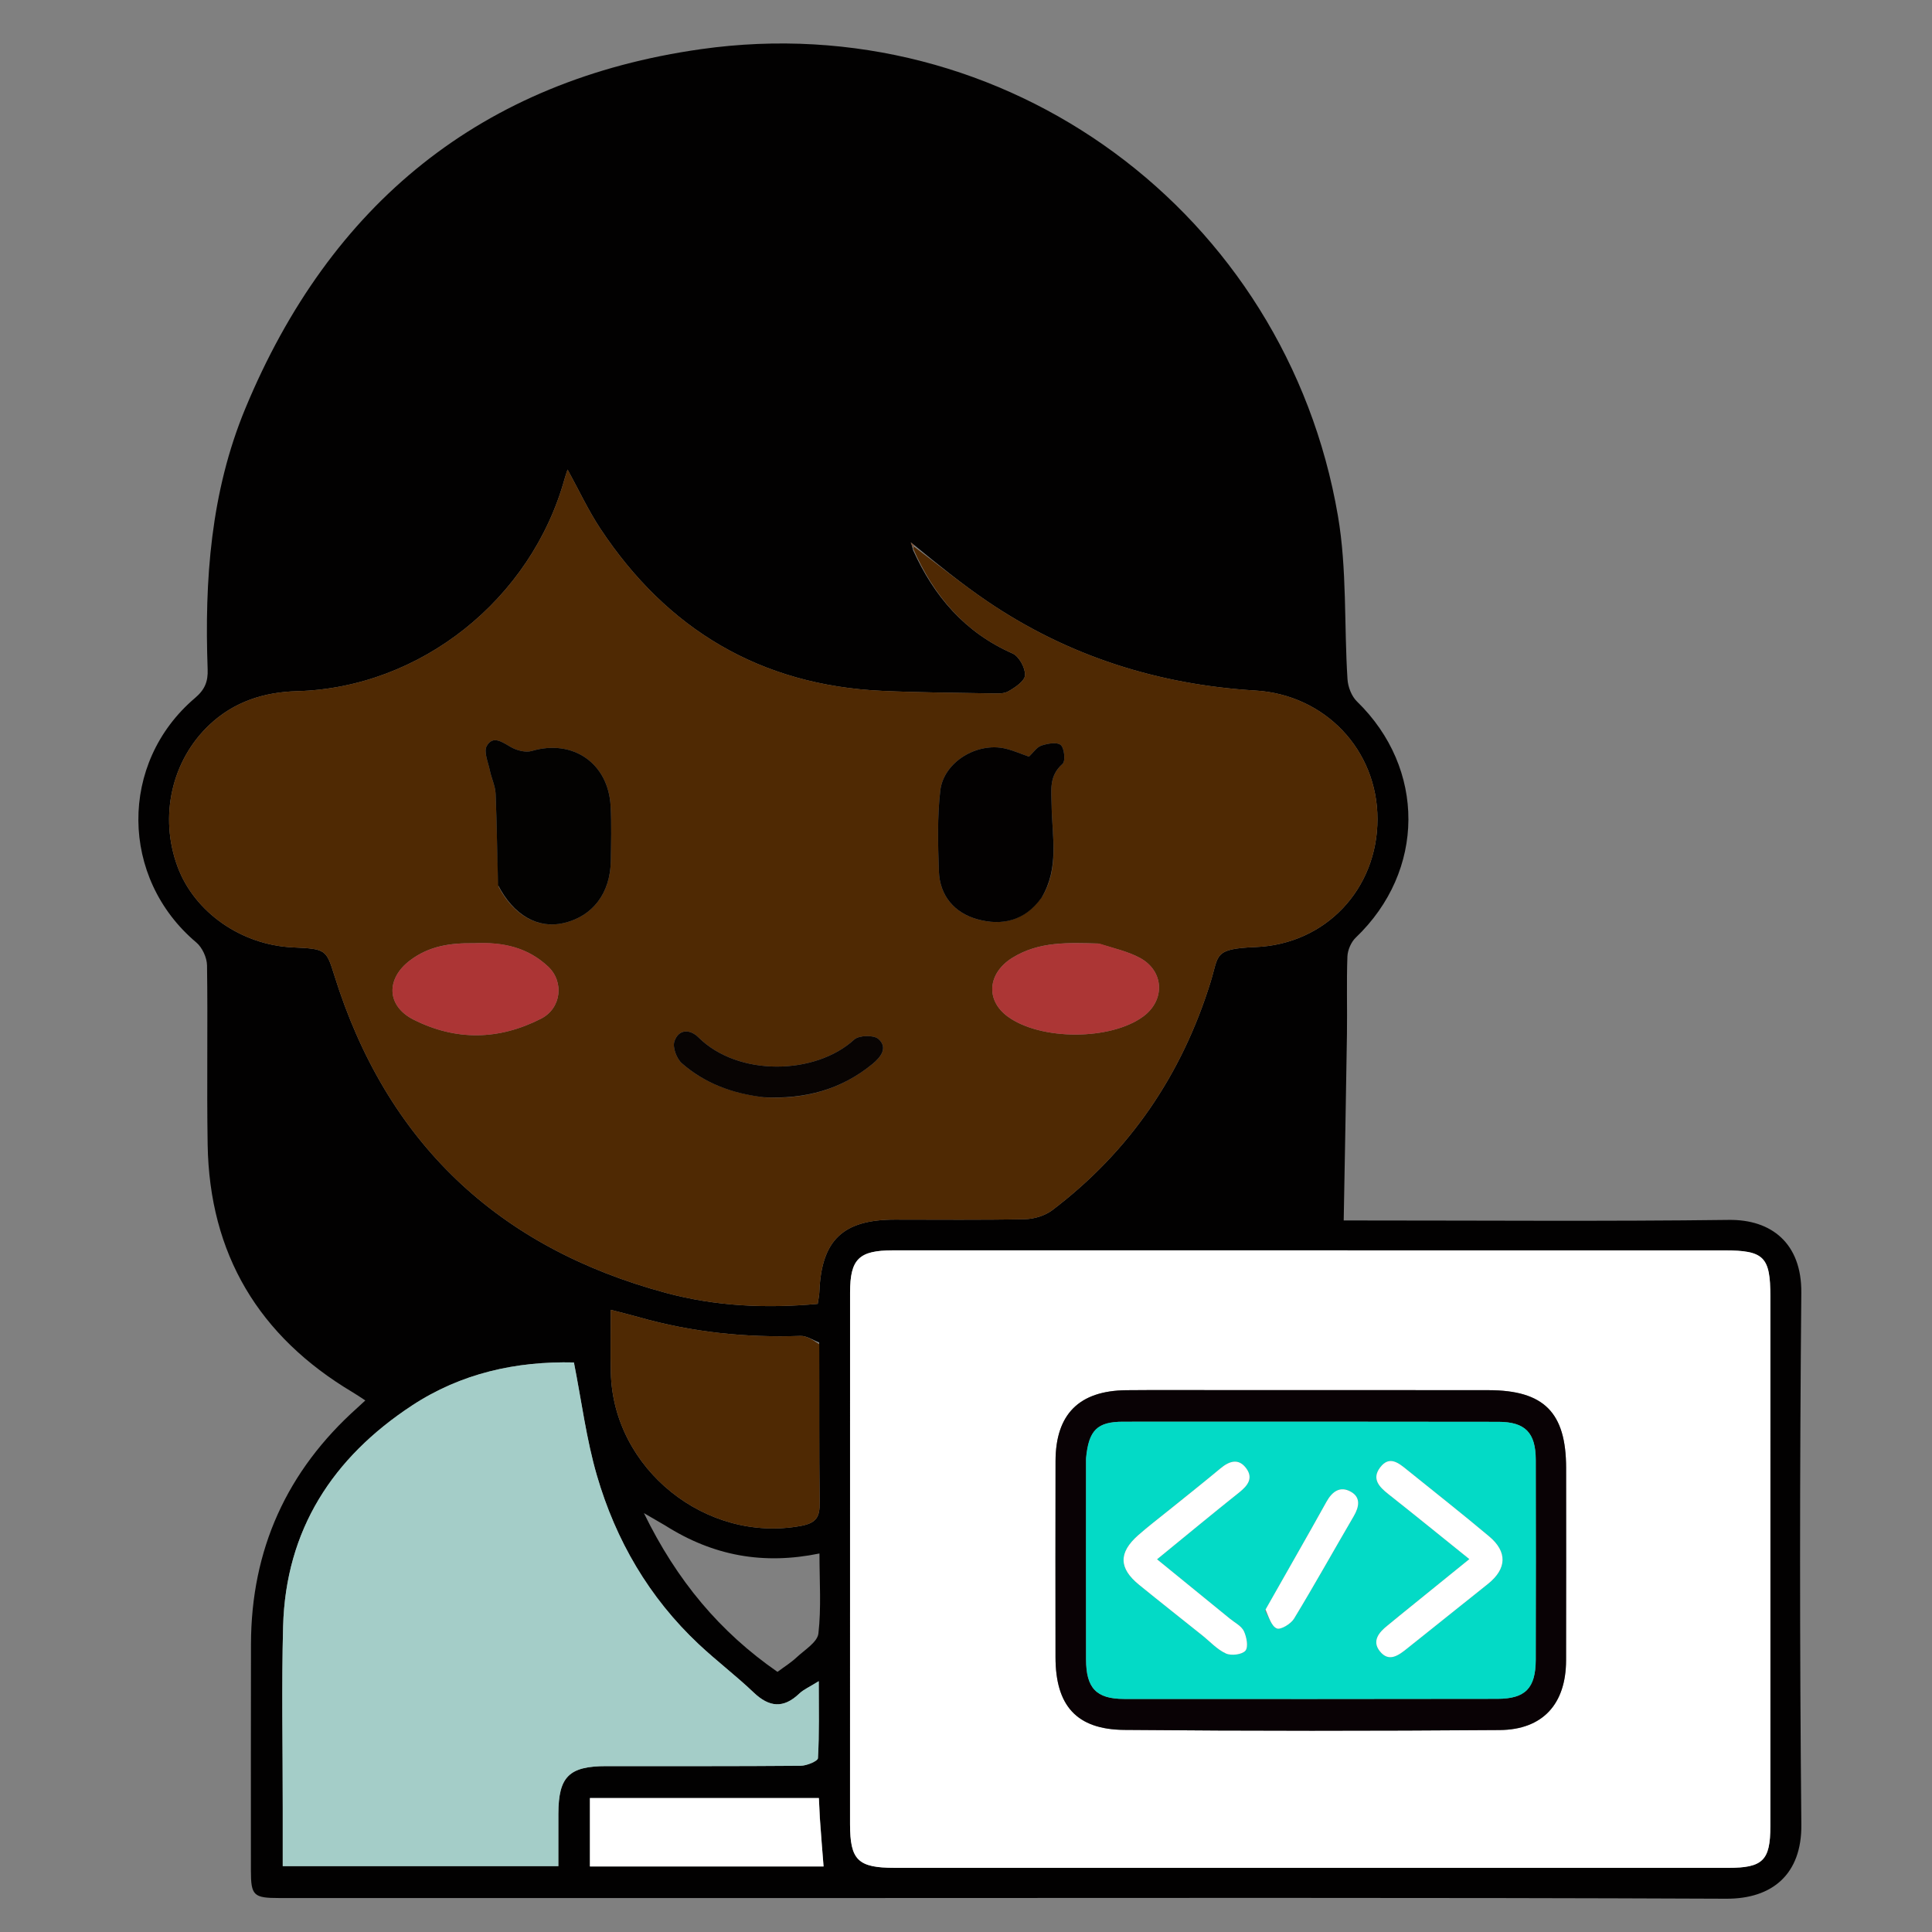 <svg version="1.1" id="Layer_1" xmlns="http://www.w3.org/2000/svg" xmlns:xlink="http://www.w3.org/1999/xlink" x="0px" y="0px"
	 width="100%" viewBox="0 0 512 512" enable-background="new 0 0 512 512" xml:space="preserve">
<rect x="0" y="0" width="512" height="512" fill="#808080" stroke="none"/>
<path fill=" transparent" opacity="1" stroke="none"
	d="
M288,513 
	C192.023,513 96.547,513 1.035,513 
	C1.035,342.398 1.035,171.797 1.035,1.097 
	C171.56,1.097 342.12,1.097 512.84,1.097 
	C512.84,171.667 512.84,342.333 512.84,513 
	C438.13,513 363.315,513 288,513 
M217.5,503.002 
	C297.496,503.002 377.493,502.834 457.488,503.181 
	C469.671,503.234 477.503,496.692 477.376,483.576 
	C476.922,436.582 476.938,389.579 477.368,342.586 
	C477.488,329.489 469.431,323.145 458.185,323.287 
	C425.692,323.696 393.19,323.435 360.692,323.438 
	C358.749,323.438 356.807,323.438 356.094,323.438 
	C356.394,306.554 356.719,290.284 356.957,274.013 
	C357.056,267.182 356.827,260.342 357.076,253.518 
	C357.139,251.797 358.038,249.675 359.275,248.493 
	C377.781,230.816 377.907,203.688 359.602,185.891 
	C358.176,184.505 357.229,182.035 357.1,180.003 
	C356.181,165.559 356.987,150.849 354.56,136.684 
	C340.794,56.362 266.554,1.622 185.825,13.02 
	C127.625,21.236 87.492,54.044 65.011,108.262 
	C55.835,130.393 54.173,153.761 55.029,177.402 
	C55.146,180.627 54.288,182.762 51.683,184.973 
	C31.446,202.15 31.774,232.724 52.014,249.755 
	C53.593,251.084 54.832,253.763 54.863,255.834 
	C55.094,271.663 54.769,287.501 55.029,303.329 
	C55.507,332.361 68.59,354.161 93.476,368.977 
	C94.553,369.618 95.584,370.335 96.815,371.133 
	C95.896,371.981 95.298,372.547 94.684,373.095 
	C76.01,389.785 66.565,410.639 66.512,435.696 
	C66.47,455.695 66.484,475.694 66.492,495.693 
	C66.494,502.349 67.182,503 74.007,503 
	C121.505,503.003 169.002,503.002 217.5,503.002 
z"/>
<path fill="#020101" opacity="1" stroke="none" border='solid 1px red ' 
	d="
M217,503.002 
	C169.002,503.002 121.505,503.003 74.007,503 
	C67.182,503 66.494,502.349 66.492,495.693 
	C66.484,475.694 66.47,455.695 66.512,435.696 
	C66.565,410.639 76.01,389.785 94.684,373.095 
	C95.298,372.547 95.896,371.981 96.815,371.133 
	C95.584,370.335 94.553,369.618 93.476,368.977 
	C68.59,354.161 55.507,332.361 55.029,303.329 
	C54.769,287.501 55.094,271.663 54.863,255.834 
	C54.832,253.763 53.593,251.084 52.014,249.755 
	C31.774,232.724 31.446,202.15 51.683,184.973 
	C54.288,182.762 55.146,180.627 55.029,177.402 
	C54.173,153.761 55.835,130.393 65.011,108.262 
	C87.492,54.044 127.625,21.236 185.825,13.02 
	C266.554,1.622 340.794,56.362 354.56,136.684 
	C356.987,150.849 356.181,165.559 357.1,180.003 
	C357.229,182.035 358.176,184.505 359.602,185.891 
	C377.907,203.688 377.781,230.816 359.275,248.493 
	C358.038,249.675 357.139,251.797 357.076,253.518 
	C356.827,260.342 357.056,267.182 356.957,274.013 
	C356.719,290.284 356.394,306.554 356.094,323.438 
	C356.807,323.438 358.749,323.438 360.692,323.438 
	C393.19,323.435 425.692,323.696 458.185,323.287 
	C469.431,323.145 477.488,329.489 477.368,342.586 
	C476.938,389.579 476.922,436.582 477.376,483.576 
	C477.503,496.692 469.671,503.234 457.488,503.181 
	C377.493,502.834 297.496,503.002 217,503.002 
M242.146,144.343 
	C241.883,144.146 241.62,143.948 241.358,143.75 
	C241.541,144.192 241.723,144.634 241.97,145.794 
	C247.522,158.034 255.722,167.62 268.337,173.174 
	C270.055,173.93 271.729,176.998 271.65,178.923 
	C271.587,180.454 269.007,182.218 267.184,183.228 
	C265.859,183.961 263.944,183.78 262.296,183.75 
	C252.814,183.583 243.325,183.519 233.853,183.09 
	C201.576,181.627 176.828,166.865 159.11,140.111 
	C155.896,135.257 153.424,129.911 150.412,124.432 
	C150.034,125.599 149.808,126.221 149.632,126.857 
	C140.768,158.884 111.418,182.266 78.738,183.168 
	C70.005,183.409 62.047,185.927 55.522,192.065 
	C45.463,201.527 42.118,216.417 47.071,229.733 
	C51.554,241.783 63.997,250.463 77.655,251.067 
	C86.3,251.45 86.472,251.651 88.568,258.382 
	C102.364,302.679 131.901,330.654 176.56,342.652 
	C189.64,346.167 203.054,346.799 216.703,345.536 
	C216.884,344.252 217.103,343.298 217.141,342.336 
	C217.687,328.656 223.371,323.211 237.154,323.206 
	C248.65,323.201 260.148,323.339 271.639,323.093 
	C274.084,323.041 276.934,322.173 278.862,320.711 
	C299.405,305.142 313.202,284.787 320.821,260.238 
	C323.047,253.064 321.53,251.434 332.731,250.98 
	C351.315,250.226 365.045,235.612 365.044,217.07 
	C365.044,198.693 351.078,184.114 332.711,183.001 
	C306.952,181.439 283.094,173.909 261.663,159.366 
	C254.969,154.823 248.671,149.696 242.146,144.343 
M427.5,495.001 
	C437.661,495.002 447.821,495.006 457.982,495.005 
	C467.167,495.004 469.164,493.048 469.165,483.973 
	C469.171,437.166 469.169,390.36 469.168,343.554 
	C469.168,333.086 467.483,331.365 457.002,331.363 
	C383.545,331.35 310.088,331.35 236.631,331.355 
	C227.625,331.355 225.279,333.657 225.277,342.51 
	C225.264,389.482 225.262,436.455 225.269,483.427 
	C225.27,492.969 227.371,495 237.11,495 
	C300.24,495.001 363.37,495.001 427.5,495.001 
M74.929,479.496 
	C74.929,484.569 74.929,489.642 74.929,494.546 
	C99.816,494.546 123.708,494.546 147.971,494.546 
	C147.971,489.624 147.958,485.142 147.974,480.66 
	C148.008,470.817 150.792,468.048 160.686,468.043 
	C177.849,468.034 195.013,468.096 212.175,467.949 
	C213.782,467.935 216.722,466.722 216.767,465.935 
	C217.141,459.421 216.979,452.876 216.979,445.529 
	C214.548,447.051 212.971,447.716 211.814,448.821 
	C207.611,452.834 203.842,452.449 199.718,448.518 
	C195.039,444.057 189.853,440.131 185.14,435.703 
	C171.99,423.349 163.18,408.182 158.185,391.018 
	C155.386,381.403 154.128,371.339 152.094,361.064 
	C136.721,360.7 122.148,363.95 109.17,372.482 
	C88.194,386.274 75.711,405.392 75.027,431.009 
	C74.604,446.829 74.936,462.668 74.929,479.496 
M217.086,355.753 
	C215.434,355.149 213.762,353.973 212.132,354.03 
	C197.564,354.536 183.257,353.047 169.224,349.041 
	C166.937,348.388 164.622,347.835 161.86,347.116 
	C161.86,353.125 161.756,358.434 161.878,363.739 
	C162.466,389.319 187.135,409.017 212.26,404.375 
	C216.446,403.602 217.263,401.924 217.216,398.176 
	C217.045,384.355 217.142,370.531 217.086,355.753 
M217.273,481.518 
	C217.19,479.911 217.106,478.305 217.011,476.496 
	C196.571,476.496 176.546,476.496 156.333,476.496 
	C156.333,482.79 156.333,488.79 156.333,494.627 
	C177.401,494.627 198.034,494.627 218.255,494.627 
	C217.909,490.325 217.592,486.386 217.273,481.518 
M176.263,404.254 
	C174.794,403.4 173.325,402.546 170.643,400.987 
	C179.397,418.94 190.834,432.533 206.043,443.065 
	C207.916,441.665 209.631,440.607 211.07,439.256 
	C213.205,437.252 216.622,435.208 216.888,432.884 
	C217.669,426.045 217.166,419.06 217.166,411.69 
	C202.357,414.72 189.101,412.389 176.263,404.254 
z"/>
<path fill="#4f2903" opacity="1" stroke="none" 
	d="
M242.191,144.837 
	C248.671,149.696 254.969,154.823 261.663,159.366 
	C283.094,173.909 306.952,181.439 332.711,183.001 
	C351.078,184.114 365.044,198.693 365.044,217.07 
	C365.045,235.612 351.315,250.226 332.731,250.98 
	C321.53,251.434 323.047,253.064 320.821,260.238 
	C313.202,284.787 299.405,305.142 278.862,320.711 
	C276.934,322.173 274.084,323.041 271.639,323.093 
	C260.148,323.339 248.65,323.201 237.154,323.206 
	C223.371,323.211 217.687,328.656 217.141,342.336 
	C217.103,343.298 216.884,344.252 216.703,345.536 
	C203.054,346.799 189.64,346.167 176.56,342.652 
	C131.901,330.654 102.364,302.679 88.568,258.382 
	C86.472,251.651 86.3,251.45 77.655,251.067 
	C63.997,250.463 51.554,241.783 47.071,229.733 
	C42.118,216.417 45.463,201.527 55.522,192.065 
	C62.047,185.927 70.005,183.409 78.738,183.168 
	C111.418,182.266 140.768,158.884 149.632,126.857 
	C149.808,126.221 150.034,125.599 150.412,124.432 
	C153.424,129.911 155.896,135.257 159.11,140.111 
	C176.828,166.865 201.576,181.627 233.853,183.09 
	C243.325,183.519 252.814,183.583 262.296,183.75 
	C263.944,183.78 265.859,183.961 267.184,183.228 
	C269.007,182.218 271.587,180.454 271.65,178.923 
	C271.729,176.998 270.055,173.93 268.337,173.174 
	C255.722,167.62 247.522,158.034 242.009,145.375 
	C242.049,144.956 242.191,144.837 242.191,144.837 
M132.116,234.971 
	C136.106,242.588 142.584,246.211 149.382,244.627 
	C157.067,242.837 161.739,236.734 161.872,228.161 
	C161.947,223.333 162.081,218.492 161.827,213.675 
	C161.224,202.219 151.783,195.801 140.927,199.011 
	C139.289,199.496 136.933,198.871 135.365,197.968 
	C133.072,196.649 130.628,194.802 128.991,197.696 
	C128.125,199.228 129.377,202.022 129.826,204.216 
	C130.249,206.285 131.256,208.297 131.341,210.361 
	C131.671,218.3 131.733,226.25 132.116,234.971 
M276.238,237.541 
	C280.764,229.969 278.799,221.611 278.692,213.614 
	C278.635,209.361 277.916,205.674 281.599,202.426 
	C282.4,201.719 282.088,198.305 281.125,197.448 
	C280.166,196.595 277.616,197.027 275.998,197.58 
	C274.717,198.018 273.791,199.493 272.695,200.518 
	C270.548,199.772 268.574,198.899 266.509,198.4 
	C258.983,196.583 250.059,201.922 249.181,209.536 
	C248.37,216.569 248.569,223.757 248.812,230.86 
	C249.036,237.4 252.952,241.925 258.987,243.607 
	C265.433,245.404 271.569,244.143 276.238,237.541 
M291.013,250.032 
	C283.194,249.839 275.39,249.413 268.277,253.829 
	C261.774,257.866 261.092,265.01 267.023,269.375 
	C275.72,275.776 294.381,275.76 303.018,269.346 
	C308.816,265.039 308.52,257.342 302.124,253.866 
	C298.97,252.151 295.318,251.351 291.013,250.032 
M125.534,249.969 
	C119.491,249.872 113.817,250.628 108.687,254.491 
	C102.214,259.366 102.399,266.61 109.645,270.242 
	C120.895,275.882 132.227,275.659 143.389,269.961 
	C148.774,267.211 149.575,260.164 145.223,256.115 
	C139.908,251.167 133.523,249.596 125.534,249.969 
M202.864,290.834 
	C213.4,291.349 222.976,288.722 231.214,281.967 
	C233.361,280.205 235.439,277.639 232.766,275.315 
	C231.534,274.244 227.638,274.344 226.389,275.486 
	C216.05,284.939 195.606,285.345 185.103,274.917 
	C182.782,272.612 179.807,272.741 178.718,275.978 
	C178.184,277.563 179.315,280.578 180.702,281.789 
	C186.743,287.062 194.02,289.815 202.864,290.834 
z"/>
<path fill="#fff" opacity="1" stroke="none" 
	d="
M427,495.001 
	C363.37,495.001 300.24,495.001 237.11,495 
	C227.371,495 225.27,492.969 225.269,483.427 
	C225.262,436.455 225.264,389.482 225.277,342.51 
	C225.279,333.657 227.625,331.355 236.631,331.355 
	C310.088,331.35 383.545,331.35 457.002,331.363 
	C467.483,331.365 469.168,333.086 469.168,343.554 
	C469.169,390.36 469.171,437.166 469.165,483.973 
	C469.164,493.048 467.167,495.004 457.982,495.005 
	C447.821,495.006 437.661,495.002 427,495.001 
M326.5,368.401 
	C317.17,368.401 307.839,368.33 298.51,368.419 
	C285.978,368.538 279.755,374.777 279.728,387.199 
	C279.69,404.526 279.705,421.854 279.722,439.181 
	C279.735,451.966 285.257,458.328 297.935,458.443 
	C331.087,458.745 364.245,458.722 397.398,458.481 
	C408.881,458.398 414.995,451.55 415.025,440.029 
	C415.068,423.035 415.041,406.041 415.037,389.047 
	C415.033,374.332 409.185,368.431 394.477,368.411 
	C372.151,368.38 349.826,368.402 326.5,368.401 
z"/>
<path fill="#a4cdc8" opacity="1" stroke="none" 
	d="
M74.929,478.997 
	C74.936,462.668 74.604,446.829 75.027,431.009 
	C75.711,405.392 88.194,386.274 109.17,372.482 
	C122.148,363.95 136.721,360.7 152.094,361.064 
	C154.128,371.339 155.386,381.403 158.185,391.018 
	C163.18,408.182 171.99,423.349 185.14,435.703 
	C189.853,440.131 195.039,444.057 199.718,448.518 
	C203.842,452.449 207.611,452.834 211.814,448.821 
	C212.971,447.716 214.548,447.051 216.979,445.529 
	C216.979,452.876 217.141,459.421 216.767,465.935 
	C216.722,466.722 213.782,467.935 212.175,467.949 
	C195.013,468.096 177.849,468.034 160.686,468.043 
	C150.792,468.048 148.008,470.817 147.974,480.66 
	C147.958,485.142 147.971,489.624 147.971,494.546 
	C123.708,494.546 99.816,494.546 74.929,494.546 
	C74.929,489.642 74.929,484.569 74.929,478.997 
z"/>
<path fill="#4f2903" opacity="1" stroke="none" 
	d="
M217.112,356.23 
	C217.142,370.531 217.045,384.355 217.216,398.176 
	C217.263,401.924 216.446,403.602 212.26,404.375 
	C187.135,409.017 162.466,389.319 161.878,363.739 
	C161.756,358.434 161.86,353.125 161.86,347.116 
	C164.622,347.835 166.937,348.388 169.224,349.041 
	C183.257,353.047 197.564,354.536 212.132,354.03 
	C213.762,353.973 215.434,355.149 217.112,356.23 
z"/>
<path fill="#fff" opacity="1" stroke="none" 
	d="
M217.274,481.982 
	C217.592,486.386 217.909,490.325 218.255,494.627 
	C198.034,494.627 177.401,494.627 156.333,494.627 
	C156.333,488.79 156.333,482.79 156.333,476.496 
	C176.546,476.496 196.571,476.496 217.011,476.496 
	C217.106,478.305 217.19,479.911 217.274,481.982 
z"/>
<path fill="" opacity="1" stroke="none" 
	d="
M176.561,404.465 
	C189.101,412.389 202.357,414.72 217.166,411.69 
	C217.166,419.06 217.669,426.045 216.888,432.884 
	C216.622,435.208 213.205,437.252 211.07,439.256 
	C209.631,440.607 207.916,441.665 206.043,443.065 
	C190.834,432.533 179.397,418.94 170.643,400.987 
	C173.325,402.546 174.794,403.4 176.561,404.465 
z"/>
<path fill="#7B4B2B" opacity="1" stroke="none" 
	d="
M241.977,145.016 
	C241.723,144.634 241.541,144.192 241.358,143.75 
	C241.62,143.948 241.883,144.146 242.169,144.59 
	C242.191,144.837 242.049,144.956 241.977,145.016 
z"/>
<path fill="#030201" opacity="1" stroke="none" 
	d="
M132.006,234.583 
	C131.733,226.25 131.671,218.3 131.341,210.361 
	C131.256,208.297 130.249,206.285 129.826,204.216 
	C129.377,202.022 128.125,199.228 128.991,197.696 
	C130.628,194.802 133.072,196.649 135.365,197.968 
	C136.933,198.871 139.289,199.496 140.927,199.011 
	C151.783,195.801 161.224,202.219 161.827,213.675 
	C162.081,218.492 161.947,223.333 161.872,228.161 
	C161.739,236.734 157.067,242.837 149.382,244.627 
	C142.584,246.211 136.106,242.588 132.006,234.583 
z"/>
<path fill="#030101" opacity="1" stroke="none" 
	d="
M276.049,237.867 
	C271.569,244.143 265.433,245.404 258.987,243.607 
	C252.952,241.925 249.036,237.4 248.812,230.86 
	C248.569,223.757 248.37,216.569 249.181,209.536 
	C250.059,201.922 258.983,196.583 266.509,198.4 
	C268.574,198.899 270.548,199.772 272.695,200.518 
	C273.791,199.493 274.717,198.018 275.998,197.58 
	C277.616,197.027 280.166,196.595 281.125,197.448 
	C282.088,198.305 282.4,201.719 281.599,202.426 
	C277.916,205.674 278.635,209.361 278.692,213.614 
	C278.799,221.611 280.764,229.969 276.049,237.867 
z"/>
<path fill="#AC3635" opacity="1" stroke="none" 
	d="
M291.452,250.085 
	C295.318,251.351 298.97,252.151 302.124,253.866 
	C308.52,257.342 308.816,265.039 303.018,269.346 
	C294.381,275.76 275.72,275.776 267.023,269.375 
	C261.092,265.01 261.774,257.866 268.277,253.829 
	C275.39,249.413 283.194,249.839 291.452,250.085 
z"/>
<path fill="#AC3535" opacity="1" stroke="none" 
	d="
M126.008,249.969 
	C133.523,249.596 139.908,251.167 145.223,256.115 
	C149.575,260.164 148.774,267.211 143.389,269.961 
	C132.227,275.659 120.895,275.882 109.645,270.242 
	C102.399,266.61 102.214,259.366 108.687,254.491 
	C113.817,250.628 119.491,249.872 126.008,249.969 
z"/>
<path fill="#080403" opacity="1" stroke="none" 
	d="
M202.423,290.787 
	C194.02,289.815 186.743,287.062 180.702,281.789 
	C179.315,280.578 178.184,277.563 178.718,275.978 
	C179.807,272.741 182.782,272.612 185.103,274.917 
	C195.606,285.345 216.05,284.939 226.389,275.486 
	C227.638,274.344 231.534,274.244 232.766,275.315 
	C235.439,277.639 233.361,280.205 231.214,281.967 
	C222.976,288.722 213.4,291.349 202.423,290.787 
z"/>
<path fill="#090205" opacity="1" stroke="none" 
	d="
M327,368.401 
	C349.826,368.402 372.151,368.38 394.477,368.411 
	C409.185,368.431 415.033,374.332 415.037,389.047 
	C415.041,406.041 415.068,423.035 415.025,440.029 
	C414.995,451.55 408.881,458.398 397.398,458.481 
	C364.245,458.722 331.087,458.745 297.935,458.443 
	C285.257,458.328 279.735,451.966 279.722,439.181 
	C279.705,421.854 279.69,404.526 279.728,387.199 
	C279.755,374.777 285.978,368.538 298.51,368.419 
	C307.839,368.33 317.17,368.401 327,368.401 
M287.809,386.803 
	C287.809,404.459 287.788,422.115 287.819,439.771 
	C287.832,447.371 290.531,450.232 297.886,450.239 
	C330.866,450.27 363.846,450.259 396.826,450.21 
	C404.237,450.199 406.968,447.388 406.988,439.837 
	C407.036,422.181 407.034,404.525 406.992,386.869 
	C406.975,379.667 404.183,376.81 397.085,376.8 
	C363.939,376.754 330.792,376.744 297.646,376.771 
	C290.782,376.776 288.509,378.984 287.809,386.803 
z"/>
<path fill="#03DAC6" opacity="1" stroke="none" 
	d="
M287.811,386.345 
	C288.509,378.984 290.782,376.776 297.646,376.771 
	C330.792,376.744 363.939,376.754 397.085,376.8 
	C404.183,376.81 406.975,379.667 406.992,386.869 
	C407.034,404.525 407.036,422.181 406.988,439.837 
	C406.968,447.388 404.237,450.199 396.826,450.21 
	C363.846,450.259 330.866,450.27 297.886,450.239 
	C290.531,450.232 287.832,447.371 287.819,439.771 
	C287.788,422.115 287.809,404.459 287.811,386.345 
M309.721,400.227 
	C307.017,402.43 304.236,404.547 301.625,406.855 
	C296.385,411.489 296.474,415.604 301.885,420.004 
	C307.425,424.51 313.033,428.931 318.611,433.39 
	C320.684,435.047 322.558,437.142 324.901,438.202 
	C326.312,438.841 329.18,438.483 330.051,437.446 
	C330.872,436.469 330.37,433.808 329.642,432.271 
	C328.995,430.905 327.255,430.044 325.969,428.994 
	C319.617,423.805 313.255,418.628 306.631,413.23 
	C314.311,406.96 321.33,401.14 328.461,395.459 
	C330.685,393.688 332.151,391.723 330.306,389.173 
	C328.278,386.37 325.816,387.16 323.447,389.131 
	C319.105,392.742 314.686,396.26 309.721,400.227 
M370.735,428.26 
	C369.712,429.112 368.705,429.984 367.663,430.813 
	C365.4,432.613 363.543,434.893 365.646,437.565 
	C368.053,440.624 370.608,438.714 372.942,436.835 
	C380.069,431.098 387.263,425.444 394.385,419.702 
	C399.309,415.733 399.51,411.26 394.671,407.188 
	C387.542,401.189 380.206,395.436 372.958,389.578 
	C370.69,387.745 368.225,385.611 365.741,388.9 
	C363.467,391.912 365.485,394.026 367.925,395.952 
	C374.945,401.493 381.882,407.14 389.393,413.181 
	C383.105,418.285 377.214,423.067 370.735,428.26 
M335.243,426.882 
	C336.247,428.527 336.926,430.956 338.365,431.553 
	C339.396,431.981 342.091,430.348 342.934,428.96 
	C348.37,420.009 353.466,410.853 358.753,401.81 
	C360.201,399.332 360.672,396.813 357.965,395.312 
	C355.171,393.763 353.069,395.207 351.522,397.996 
	C346.285,407.444 340.875,416.797 335.243,426.882 
z"/>
<path fill="#fff" opacity="1" stroke="none" 
	d="
M310.01,400.022 
	C314.686,396.26 319.105,392.742 323.447,389.131 
	C325.816,387.16 328.278,386.37 330.306,389.173 
	C332.151,391.723 330.685,393.688 328.461,395.459 
	C321.33,401.14 314.311,406.96 306.631,413.23 
	C313.255,418.628 319.617,423.805 325.969,428.994 
	C327.255,430.044 328.995,430.905 329.642,432.271 
	C330.37,433.808 330.872,436.469 330.051,437.446 
	C329.18,438.483 326.312,438.841 324.901,438.202 
	C322.558,437.142 320.684,435.047 318.611,433.39 
	C313.033,428.931 307.425,424.51 301.885,420.004 
	C296.474,415.604 296.385,411.489 301.625,406.855 
	C304.236,404.547 307.017,402.43 310.01,400.022 
z"/>
<path fill="#fff" opacity="1" stroke="none" 
	d="
M371.029,428.055 
	C377.214,423.067 383.105,418.285 389.393,413.181 
	C381.882,407.14 374.945,401.493 367.925,395.952 
	C365.485,394.026 363.467,391.912 365.741,388.9 
	C368.225,385.611 370.69,387.745 372.958,389.578 
	C380.206,395.436 387.542,401.189 394.671,407.188 
	C399.51,411.26 399.309,415.733 394.385,419.702 
	C387.263,425.444 380.069,431.098 372.942,436.835 
	C370.608,438.714 368.053,440.624 365.646,437.565 
	C363.543,434.893 365.4,432.613 367.663,430.813 
	C368.705,429.984 369.712,429.112 371.029,428.055 
z"/>
<path fill="#fff" opacity="1" stroke="none" 
	d="
M335.387,426.534 
	C340.875,416.797 346.285,407.444 351.522,397.996 
	C353.069,395.207 355.171,393.763 357.965,395.312 
	C360.672,396.813 360.201,399.332 358.753,401.81 
	C353.466,410.853 348.37,420.009 342.934,428.96 
	C342.091,430.348 339.396,431.981 338.365,431.553 
	C336.926,430.956 336.247,428.527 335.387,426.534 
z"/>
</svg>